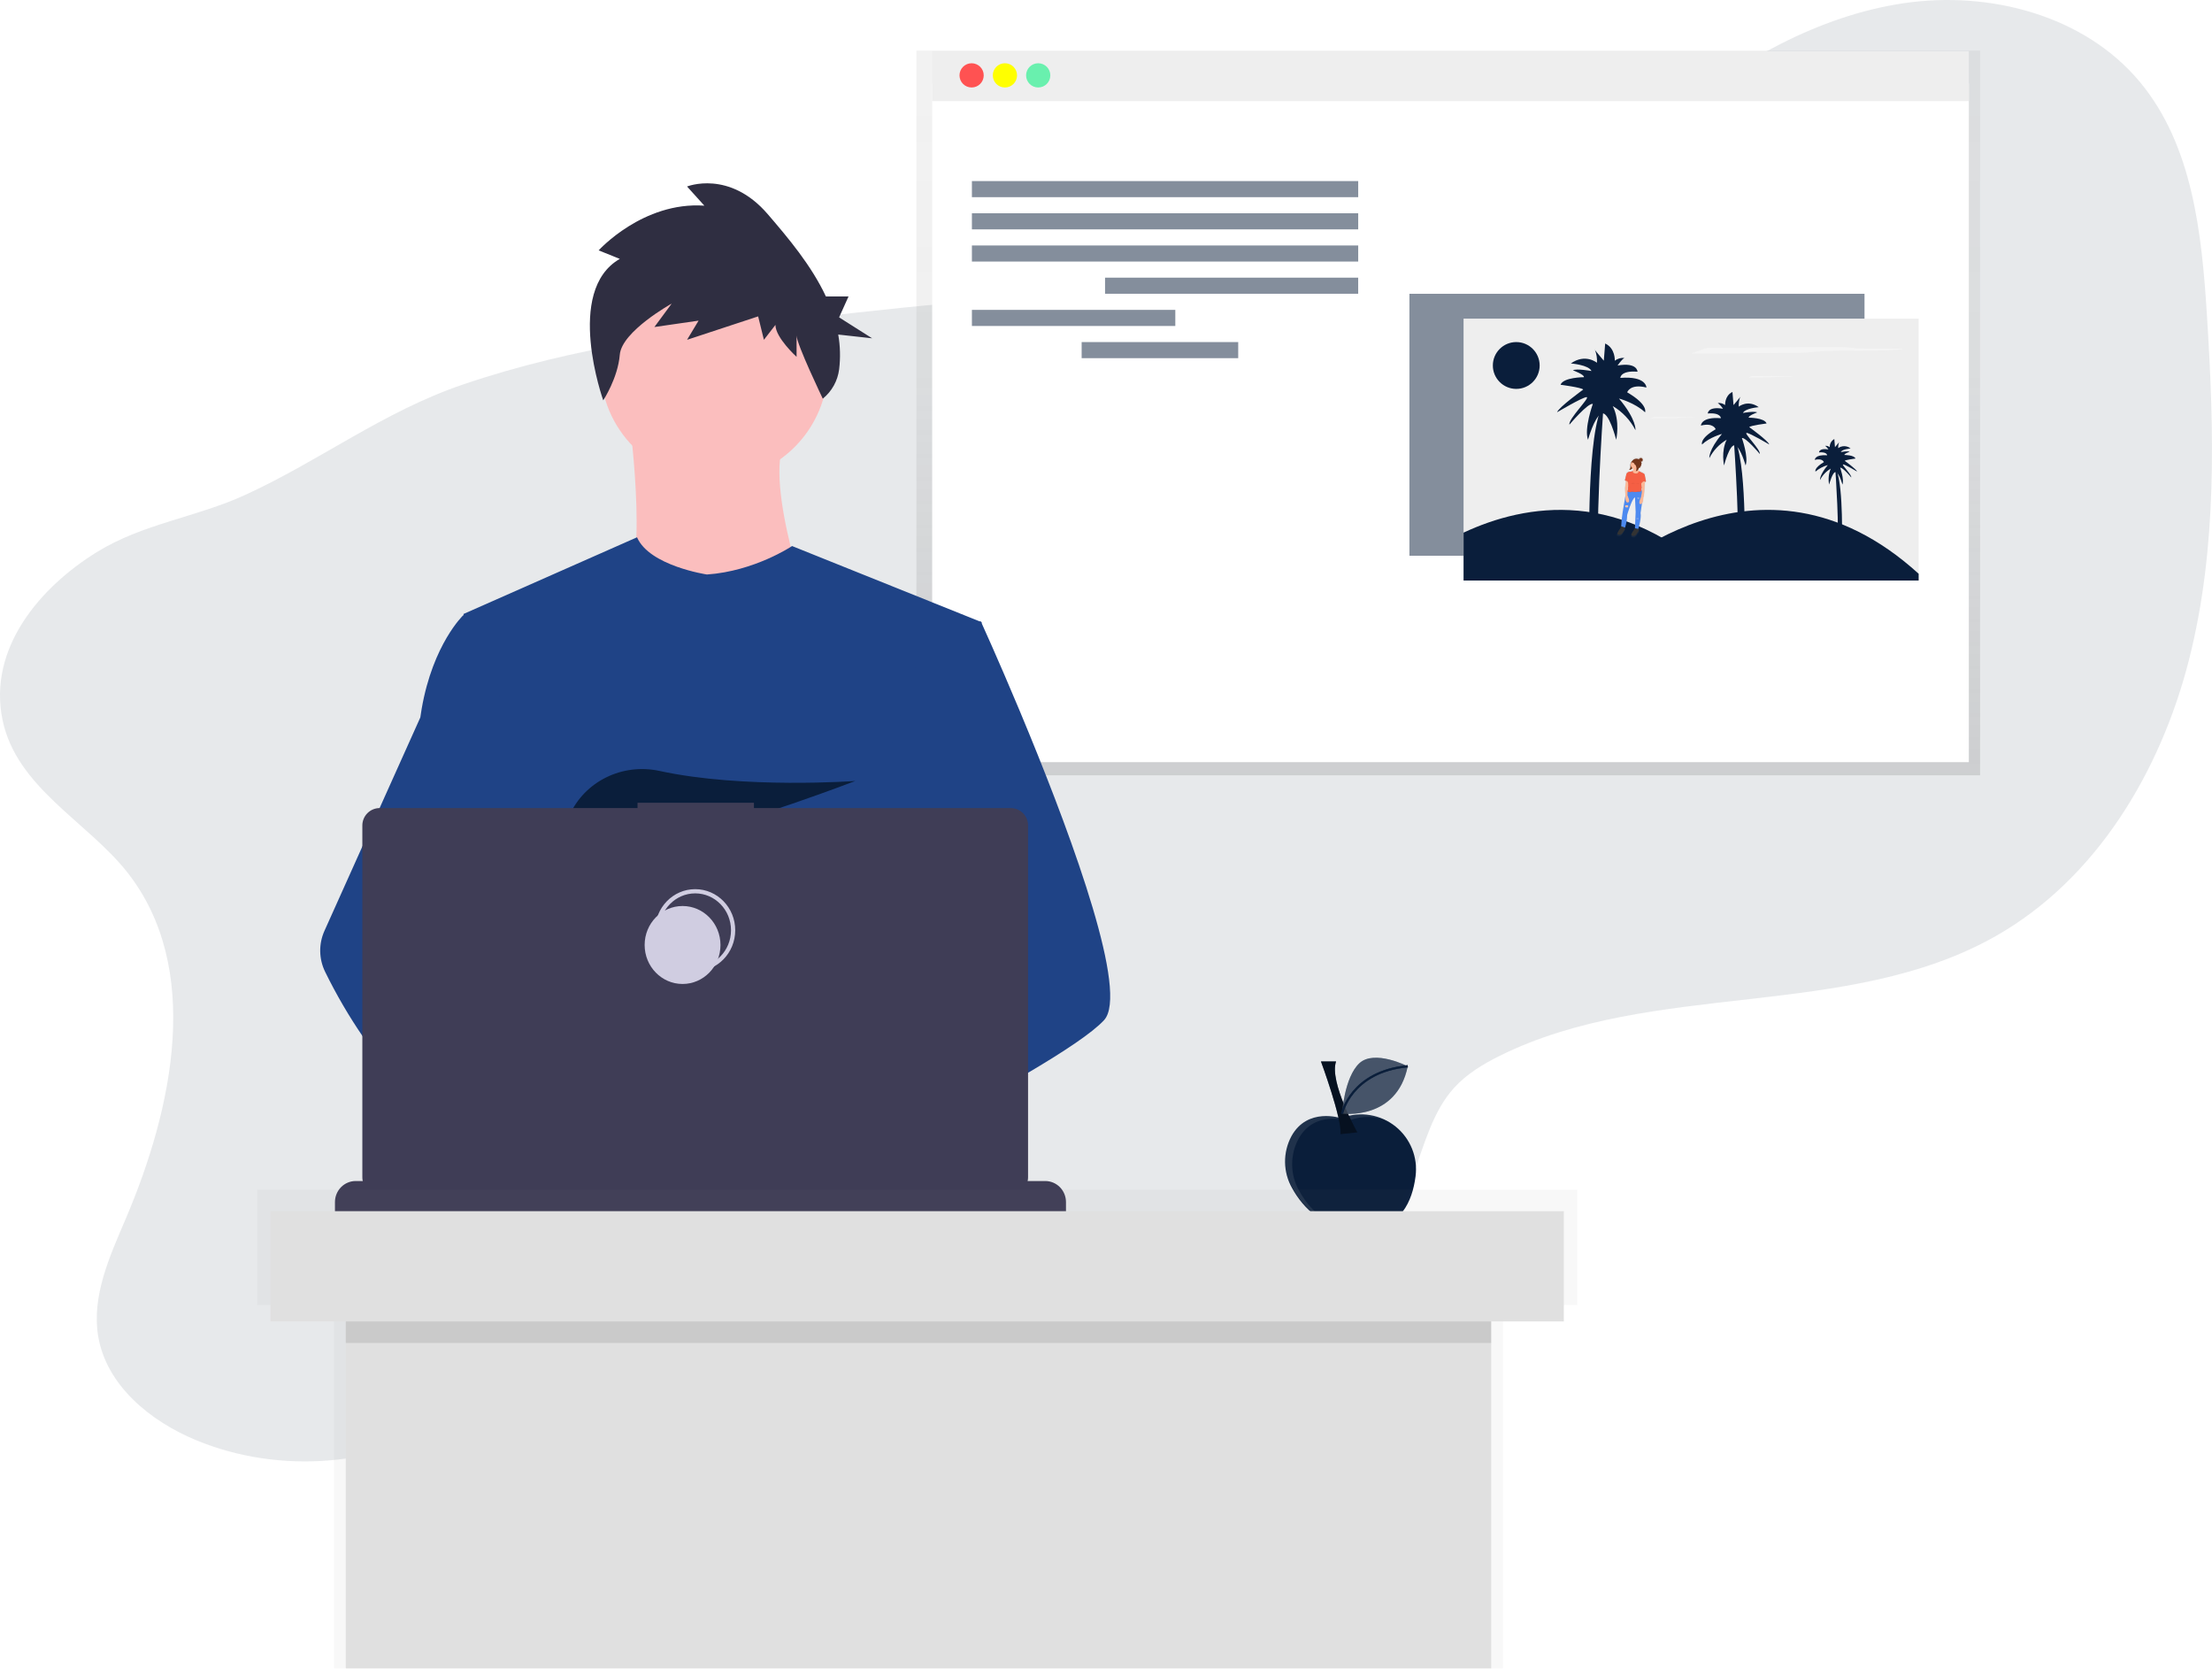 <svg width="1050" height="792" viewBox="0 0 1050 792" fill="none" xmlns="http://www.w3.org/2000/svg">
<path d="M636.504 530.696C636.504 530.696 620.624 525.316 612.984 539.306C610.969 543.099 609.943 547.34 610.002 551.635C610.062 555.93 611.204 560.14 613.324 563.876C618.324 572.946 628.684 584.726 648.324 583.676C664.944 582.786 670.424 570.106 671.944 558.306C672.519 553.882 671.949 549.384 670.288 545.244C668.627 541.103 665.93 537.458 662.457 534.658C658.984 531.858 654.85 529.997 650.451 529.252C646.052 528.508 641.536 528.905 637.334 530.406L636.504 530.696Z" fill="#0A1E3B"/>
<path opacity="0.1" d="M616.684 565.136C614.564 561.4 613.422 557.19 613.362 552.895C613.303 548.6 614.329 544.359 616.344 540.566C623.984 526.566 639.864 531.956 639.864 531.956L640.674 531.666C646.729 529.475 653.384 529.625 659.334 532.086C656.051 530.131 652.374 528.929 648.57 528.565C644.766 528.202 640.929 528.688 637.334 529.986L636.524 530.276C636.524 530.276 620.644 524.896 613.004 538.886C610.989 542.679 609.963 546.92 610.022 551.215C610.082 555.51 611.225 559.72 613.344 563.456C616.654 569.456 622.264 576.566 631.344 580.456C625.148 576.787 620.077 571.488 616.684 565.136Z" fill="white"/>
<path d="M627.044 503.786C627.044 503.786 637.134 531.116 636.294 538.266L644.294 537.426C644.294 537.426 630.834 513.426 634.204 503.786H627.044Z" fill="#0A1E3B"/>
<path opacity="0.2" d="M627.044 503.786C627.044 503.786 637.134 531.116 636.294 538.266L644.294 537.426C644.294 537.426 630.834 513.426 634.204 503.786H627.044Z" fill="black"/>
<path d="M668.234 506.066C668.234 506.066 652.354 497.946 645.234 504.656C638.114 511.366 637.034 528.516 637.034 528.516C637.034 528.516 662.944 532.076 668.234 506.066Z" fill="#0A1E3B"/>
<path opacity="0.1" d="M668.234 506.066C668.234 506.066 652.354 497.946 645.234 504.656C638.114 511.366 637.034 528.516 637.034 528.516C637.034 528.516 662.944 532.076 668.234 506.066Z" fill="white"/>
<path d="M637.044 528.516C637.044 528.516 641.214 508.606 668.234 506.066" stroke="#0A1E3B" stroke-miterlimit="10"/>
<path opacity="0.2" d="M627.044 503.786C627.044 503.786 637.134 531.116 636.294 538.266L644.294 537.426C644.294 537.426 630.834 513.426 634.204 503.786H627.044Z" fill="black"/>
<path opacity="0.1" d="M668.234 506.066C668.234 506.066 652.354 497.946 645.234 504.656C638.114 511.366 637.034 528.516 637.034 528.516C637.034 528.516 662.944 532.076 668.234 506.066Z" fill="white"/>
<path d="M637.044 528.516C637.044 528.516 641.214 508.606 668.234 506.066" stroke="#0A1E3B" stroke-miterlimit="10"/>
<path opacity="0.2" d="M627.044 503.786C627.044 503.786 637.134 531.116 636.294 538.266L644.294 537.426C644.294 537.426 630.834 513.426 634.204 503.786H627.044Z" fill="black"/>
<path opacity="0.1" d="M668.234 506.066C668.234 506.066 652.354 497.946 645.234 504.656C638.114 511.366 637.034 528.516 637.034 528.516C637.034 528.516 662.944 532.076 668.234 506.066Z" fill="white"/>
<path d="M637.044 528.516C637.044 528.516 641.214 508.606 668.234 506.066" stroke="#0A1E3B" stroke-miterlimit="10"/>
<path opacity="0.1" d="M60.455 414.042C96.105 459.372 82.255 525.582 59.605 578.622C52.015 596.382 43.445 615.162 46.605 634.202C50.515 657.482 71.295 674.512 93.115 683.532C132.885 699.982 180.485 696.062 217.035 673.322C248.615 653.672 271.235 621.722 303.355 602.972C357.115 571.592 425.535 583.442 483.905 605.062C525.205 620.352 570.355 640.242 611.385 624.262C640.255 613.012 660.215 585.642 671.095 556.622C676.345 542.622 680.155 527.452 690.185 516.342C696.185 509.742 703.925 505.052 711.895 501.102C784.665 465.022 876.565 484.342 947.245 444.332C994.975 417.332 1025.54 366.332 1039.07 313.172C1052.6 260.012 1051.07 204.272 1047.59 149.532C1045.15 110.622 1040.77 69.092 1015.91 39.062C989.605 7.302 944.475 -4.518 903.685 1.522C862.895 7.562 825.915 29.082 793.385 54.422C752.735 86.102 715.025 125.542 665.115 138.422C631.115 147.162 595.365 142.422 560.305 140.722C501.695 137.952 443.065 144.112 384.775 150.842C328.975 157.292 272.775 164.392 219.615 182.542C182.005 195.342 151.865 218.662 116.345 234.912C93.195 245.532 67.945 248.462 46.015 261.992C19.015 278.652 -5.745 307.632 1.175 341.542C7.755 373.812 41.535 389.982 60.455 414.042Z" fill="#0A1E3B"/>
<path d="M435 24V41.35V367.96H939.92V41.35V24H435Z" fill="url(#paint0_linear)"/>
<path d="M934.57 39.6H442.49V361.73H934.57V39.6Z" fill="white"/>
<path d="M934.57 24.28H442.49V47.98H934.57V24.28Z" fill="#EEEEEE"/>
<path d="M461.21 41.52C464.386 41.52 466.96 38.946 466.96 35.77C466.96 32.594 464.386 30.02 461.21 30.02C458.034 30.02 455.46 32.594 455.46 35.77C455.46 38.946 458.034 41.52 461.21 41.52Z" fill="#FF5252"/>
<path d="M477.02 41.52C480.196 41.52 482.77 38.946 482.77 35.77C482.77 32.594 480.196 30.02 477.02 30.02C473.844 30.02 471.27 32.594 471.27 35.77C471.27 38.946 473.844 41.52 477.02 41.52Z" fill="#FFFF00"/>
<path d="M492.82 41.52C495.995 41.52 498.57 38.946 498.57 35.77C498.57 32.594 495.995 30.02 492.82 30.02C489.644 30.02 487.07 32.594 487.07 35.77C487.07 38.946 489.644 41.52 492.82 41.52Z" fill="#69F0AE"/>
<path opacity="0.5" d="M644.72 85.94H461.35V93.58H644.72V85.94Z" fill="#0A1E3B"/>
<path opacity="0.5" d="M644.72 101.22H461.35V108.86H644.72V101.22Z" fill="#0A1E3B"/>
<path opacity="0.5" d="M644.72 116.5H461.35V124.14H644.72V116.5Z" fill="#0A1E3B"/>
<path opacity="0.5" d="M644.71 131.78H524.55V139.42H644.71V131.78Z" fill="#0A1E3B"/>
<path opacity="0.5" d="M557.9 147.07H461.35V154.71H557.9V147.07Z" fill="#0A1E3B"/>
<path opacity="0.5" d="M587.76 162.35H513.44V169.99H587.76V162.35Z" fill="#0A1E3B"/>
<path opacity="0.5" d="M885.05 139.43H669.03V263.76H885.05V139.43Z" fill="#0A1E3B"/>
<path d="M910.75 151.23H694.73V275.56H910.75V151.23Z" fill="#EEEEEE"/>
<path d="M815.59 275.53H694.73V252.79C724.26 238.99 769.69 231.24 815.59 275.53Z" fill="#0A1E3B"/>
<g opacity="0.1">
<path opacity="0.1" d="M909.36 272.31V275.53H758.63V274.84C758.63 274.84 832.8 202.66 909.36 272.31Z" fill="black"/>
</g>
<path d="M910.75 272.31V275.53H760.02V274.84C760.02 274.84 834.19 202.66 910.75 272.31Z" fill="#0A1E3B"/>
<path d="M719.74 184.57C725.876 184.57 730.85 179.596 730.85 173.46C730.85 167.324 725.876 162.35 719.74 162.35C713.604 162.35 708.63 167.324 708.63 173.46C708.63 179.596 713.604 184.57 719.74 184.57Z" fill="#0A1E3B"/>
<path d="M814.35 165.04C813.08 165.04 811.66 165.04 810.7 165.12C810.266 165.144 809.838 165.232 809.43 165.38L802.89 167.73C808.17 167.86 813.68 167.82 819.08 167.73L849.42 167.5C852.51 167.5 855.77 167.45 858.35 167.26C860.08 167.14 861.35 166.95 862.94 166.81C868.68 166.3 877.06 166.4 884.54 166.42C892.02 166.44 901.05 166.25 903.68 165.5H887.63C885.9 165.5 884.08 165.5 882.55 165.41C880.76 165.31 879.67 165.11 878.1 164.97C875.5 164.75 871.92 164.72 868.58 164.71C850.3 164.7 832.23 165.14 814.35 165.04Z" fill="#F4F4F4"/>
<path d="M832.36 178.53C832.08 178.53 831.78 178.53 831.57 178.53C831.478 178.537 831.387 178.558 831.3 178.59L829.88 179.1C831.02 179.1 832.22 179.1 833.39 179.1L839.96 179.05C840.63 179.05 841.33 179.05 841.89 179L842.89 178.9C844.13 178.79 845.95 178.81 847.57 178.82C848.956 178.866 850.344 178.799 851.72 178.62H848.24C847.86 178.62 847.47 178.62 847.14 178.62C846.81 178.62 846.52 178.55 846.14 178.53C845.58 178.53 844.8 178.48 844.08 178.47C840.14 178.45 836.23 178.53 832.36 178.53Z" fill="#F4F4F4"/>
<path d="M785.82 197.97C785.54 197.97 785.24 197.97 785.03 197.97C784.938 197.978 784.847 197.998 784.76 198.03L783.34 198.54C784.48 198.54 785.68 198.54 786.85 198.54L793.42 198.49C794.09 198.49 794.79 198.49 795.35 198.44L796.35 198.34C797.59 198.23 799.41 198.25 801.03 198.26C802.416 198.307 803.804 198.24 805.18 198.06H801.7C801.32 198.06 800.93 198.06 800.6 198.06C800.27 198.06 799.98 197.99 799.6 197.97C799.04 197.97 798.26 197.92 797.54 197.91C793.61 197.9 789.69 197.99 785.82 197.97Z" fill="#F4F4F4"/>
<path d="M759.68 269.4H754.5C754.5 269.4 752.87 212.28 759.72 194.65H761.03C761.03 194.65 756.42 259.29 759.68 269.4Z" fill="#0A1E3B"/>
<path d="M756.09 191.72C756.09 191.72 751.85 203.47 753.81 208.72C753.81 208.72 756.75 197.95 760.18 196.32C763.61 194.69 767.18 208.72 767.18 208.72C767.18 208.72 769.18 199.91 765.55 192.72C770.142 195.438 773.875 199.396 776.32 204.14C776.32 204.14 776.97 199.24 768.49 189.14C768.49 189.14 776 191.14 780.89 195.67C780.89 195.67 782.52 192.08 772.4 186.2C772.4 186.2 773.71 181.96 781.54 183.92C781.54 183.92 781.54 178.37 769.14 179.35C769.14 179.35 769.14 175.76 777.3 176.41C777.3 176.41 777.3 171.84 767.83 173.47C767.83 173.47 769.83 170.53 771.09 169.88C769.456 169.73 767.826 170.197 766.52 171.19C766.52 171.19 766.85 165.31 761.95 163.03L761.3 171.19C761.3 171.19 755.81 164.72 757.06 165.97C757.848 167.937 758.189 170.055 758.06 172.17C758.06 172.17 752.51 167.6 745.66 172.5C745.66 172.5 754.15 173.15 755.45 176.09C755.45 176.09 748.27 174.78 746.64 175.76C746.64 175.76 752.19 177.76 751.86 179.02C751.86 179.02 742.07 179.02 740.76 182.61C740.76 182.61 750.88 183.92 751.53 184.89C751.53 184.89 739.78 193.38 739.13 195.66C739.13 195.66 751.21 188.48 753.13 188.48C755.05 188.48 744.32 198.93 744.97 201.54C745 201.53 753.81 191.06 756.09 191.72Z" fill="#0A1E3B"/>
<path d="M824.11 267.27H828.11C828.11 267.27 829.36 223.63 824.11 210.16H823.11C823.11 210.16 826.6 259.53 824.11 267.27Z" fill="#0A1E3B"/>
<path d="M826.85 207.91C826.85 207.91 830.09 216.91 828.6 220.91C828.6 220.91 826.36 212.68 823.74 211.43C821.12 210.18 818.38 220.91 818.38 220.91C818.38 220.91 816.88 214.18 819.63 208.69C816.12 210.768 813.267 213.794 811.4 217.42C811.4 217.42 810.9 213.68 817.4 205.95C817.4 205.95 811.66 207.45 807.92 210.95C807.92 210.95 806.67 208.21 814.4 203.72C814.4 203.72 813.4 200.48 807.4 201.97C807.4 201.97 807.4 197.73 816.88 198.48C816.88 198.48 816.88 195.74 810.65 196.24C810.65 196.24 810.65 192.75 817.88 194C817.211 192.953 816.369 192.026 815.39 191.26C816.637 191.144 817.883 191.501 818.88 192.26C818.88 192.26 818.63 187.77 822.37 186.03L822.87 192.26C822.87 192.26 827.06 187.32 826.11 188.26C825.512 189.765 825.256 191.384 825.36 193C825.36 193 829.6 189.51 834.84 193.25C834.84 193.25 828.36 193.75 827.36 195.99C827.36 195.99 832.85 194.99 834.09 195.74C834.09 195.74 829.85 197.24 830.09 198.23C830.09 198.23 837.57 198.23 838.57 200.97C838.57 200.97 830.84 201.97 830.34 202.72C830.34 202.72 839.34 209.2 839.82 210.95C839.82 210.95 830.59 205.46 829.1 205.46C827.61 205.46 835.83 213.46 835.33 215.46C835.33 215.39 828.6 207.41 826.85 207.91Z" fill="#0A1E3B"/>
<path d="M871.85 258.74H874.32C874.32 258.74 875.09 231.74 871.85 223.37H871.23C871.23 223.37 873.39 253.95 871.85 258.74Z" fill="#0A1E3B"/>
<path d="M873.5 221.98C873.5 221.98 875.5 227.54 874.58 229.98C874.58 229.98 873.19 224.88 871.58 224.11C869.97 223.34 868.26 229.98 868.26 229.98C867.75 227.437 868.018 224.799 869.03 222.41C866.855 223.698 865.087 225.573 863.93 227.82C863.93 227.82 863.62 225.5 867.64 220.72C865.485 221.319 863.484 222.373 861.77 223.81C861.77 223.81 861 222.11 865.77 219.33C865.77 219.33 865.15 217.33 861.45 218.25C861.45 218.25 861.45 215.62 867.32 216.09C867.32 216.09 867.32 214.39 863.46 214.7C863.46 214.7 863.46 212.54 867.94 213.31C867.527 212.66 867.006 212.085 866.4 211.61C867.172 211.54 867.943 211.761 868.56 212.23C868.523 211.449 868.706 210.673 869.088 209.991C869.47 209.309 870.035 208.747 870.72 208.37L871.03 212.23C871.03 212.23 873.63 209.17 873.03 209.76C872.662 210.691 872.505 211.691 872.57 212.69C873.428 212.063 874.469 211.738 875.531 211.765C876.593 211.793 877.616 212.17 878.44 212.84C878.44 212.84 874.44 213.15 873.81 214.54C873.81 214.54 877.21 213.92 877.98 214.39C877.98 214.39 875.35 215.32 875.51 215.93C875.51 215.93 880.14 215.93 880.76 217.63C880.76 217.63 875.97 218.25 875.66 218.71C875.66 218.71 881.22 222.71 881.53 223.81C881.53 223.81 875.82 220.41 874.89 220.41C873.96 220.41 879.06 225.35 878.75 226.59C878.8 226.61 874.63 221.67 873.5 221.98Z" fill="#0A1E3B"/>
<path d="M781.5 228.18L780.98 225.4C780.979 225.196 780.937 224.994 780.857 224.807C780.776 224.62 780.658 224.451 780.51 224.31L778.1 223.13C777.92 222.914 777.775 222.671 777.67 222.41V222.35C777.804 222.183 777.9 221.988 777.95 221.78C777.954 221.727 777.954 221.673 777.95 221.62V221.62C778.177 221.652 778.408 221.595 778.595 221.461C778.781 221.327 778.908 221.126 778.95 220.9V220.84C778.904 221.023 778.8 221.187 778.654 221.307C778.509 221.428 778.329 221.499 778.14 221.51C778.469 221.289 778.741 220.992 778.93 220.644C779.12 220.296 779.223 219.907 779.23 219.51C779.23 219.51 779.23 219.44 779.23 219.41C779.337 219.345 779.428 219.257 779.499 219.154C779.57 219.05 779.618 218.933 779.64 218.81V218.75C779.61 218.868 779.557 218.978 779.483 219.075C779.409 219.171 779.316 219.251 779.21 219.31C779.192 219.081 779.141 218.855 779.06 218.64H779.12C779.356 218.64 779.582 218.546 779.749 218.379C779.916 218.213 780.01 217.986 780.01 217.75C780.01 217.75 780.01 217.75 780.01 217.69C779.995 217.916 779.894 218.127 779.729 218.281C779.564 218.435 779.346 218.521 779.12 218.52H779.01C779.272 218.436 779.505 218.28 779.682 218.069C779.858 217.859 779.972 217.602 780.01 217.33C780.01 217.33 780.01 217.33 780.01 217.27C779.998 217.444 779.936 217.611 779.83 217.75C779.847 217.634 779.841 217.515 779.812 217.402C779.784 217.288 779.733 217.18 779.663 217.086C779.593 216.992 779.505 216.912 779.404 216.852C779.303 216.792 779.191 216.752 779.075 216.735C778.959 216.718 778.84 216.724 778.726 216.753C778.613 216.781 778.505 216.832 778.411 216.902C778.317 216.972 778.237 217.06 778.177 217.161C778.117 217.262 778.077 217.374 778.06 217.49L777.9 217.4C777.95 217.221 778.055 217.061 778.2 216.945C778.346 216.828 778.524 216.76 778.71 216.75H778.65C778.462 216.746 778.277 216.802 778.122 216.91C777.968 217.018 777.851 217.172 777.79 217.35C777.253 217.1 776.643 217.053 776.074 217.216C775.504 217.38 775.013 217.743 774.69 218.24C774.5 218.38 774.26 218.58 774.27 218.75C774.192 218.83 774.121 218.917 774.06 219.01C773.796 219.589 773.699 220.229 773.78 220.86C773.815 221.174 773.775 221.491 773.664 221.787C773.553 222.082 773.373 222.347 773.14 222.56C773.244 222.604 773.357 222.627 773.47 222.627C773.583 222.627 773.696 222.604 773.8 222.56C774.008 222.473 774.203 222.359 774.38 222.22C774.544 222.122 774.684 221.989 774.79 221.83V221.83C774.906 221.906 775.03 221.97 775.16 222.02C775.21 222.44 775.22 222.92 775.04 223.07V222.99C774.591 223.331 774.031 223.491 773.47 223.44C773.138 223.459 772.816 223.56 772.533 223.735C772.251 223.91 772.016 224.152 771.85 224.44L771.1 227.65V227.7V227.75C771.11 227.794 771.132 227.834 771.164 227.866C771.196 227.898 771.236 227.92 771.28 227.93L771.51 227.99C771.588 228.501 771.584 229.02 771.5 229.53C771.342 230.307 771.251 231.097 771.23 231.89C771.29 232.29 771.39 234.35 771.43 235.33C771.347 235.66 771.28 235.994 771.23 236.33L770.11 243.04C770.11 243.04 769.28 248.41 769.32 250.04L769.17 250.98C769.17 250.98 766.9 253.83 767.57 254.23C768.24 254.63 769.26 254.81 770.24 253.29C770.371 252.933 770.583 252.611 770.86 252.35C770.97 252.254 771.055 252.133 771.109 251.997C771.163 251.862 771.184 251.715 771.17 251.57L771.1 250.91H771.22H771.29C771.907 248.886 772.243 246.786 772.29 244.67C772.29 244.67 774.36 237.29 775.94 236.13L776.09 236.06L776.43 243.2L776.09 251.08L776.02 251.55C776.02 251.55 773.75 254.4 774.42 254.8C775.09 255.2 776.11 255.38 777.09 253.86C777.221 253.503 777.433 253.181 777.71 252.92C777.82 252.824 777.905 252.703 777.959 252.568C778.013 252.432 778.034 252.285 778.02 252.14L777.92 251.14C778.31 249.82 779.32 245.99 778.92 243.78L779.61 239.07C780.31 238.29 780.21 236.3 780.21 236.3C780.76 235.16 780.88 230.66 780.88 230.66L781.02 228.44H781.33H781.44L781.49 228.38V228.33L781.5 228.18ZM779.56 232.69C779.5 232.54 779.43 232.38 779.35 232.23H779.29V232.17V232.12V232.06C779.321 231.985 779.348 231.908 779.37 231.83C779.459 231.686 779.504 231.519 779.5 231.35C779.6 231.789 779.633 232.241 779.6 232.69H779.56ZM779.35 230.79L779.21 229.3V229.18L779.4 231.07L779.35 230.79ZM772.76 230.99C772.713 231.045 772.679 231.109 772.658 231.178C772.637 231.246 772.631 231.319 772.64 231.39C772.64 231.39 772.64 231.39 772.64 231.39C772.64 231.542 772.66 231.693 772.7 231.84L772.48 232.77V230.99C772.621 230.802 772.745 230.601 772.85 230.39C772.899 230.589 772.885 230.799 772.81 230.99H772.76Z" fill="url(#paint1_linear)"/>
<path d="M774.21 219.53C773.956 220.087 773.862 220.703 773.94 221.31C773.977 221.613 773.939 221.921 773.831 222.206C773.724 222.492 773.548 222.747 773.32 222.95C773.42 222.992 773.527 223.013 773.635 223.013C773.743 223.013 773.85 222.992 773.95 222.95C774.15 222.866 774.339 222.755 774.51 222.62C774.666 222.524 774.8 222.394 774.9 222.24C774.996 221.999 775.027 221.737 774.99 221.48C774.992 221.028 775.032 220.576 775.11 220.13C775.11 219.85 775.42 219.13 775.11 218.95C774.8 218.77 774.35 219.31 774.21 219.53Z" fill="#72351C"/>
<path d="M769.62 249.04L769.41 250.41C769.41 250.41 767.22 253.16 767.87 253.54C768.52 253.92 769.5 254.1 770.44 252.64C770.568 252.298 770.773 251.99 771.04 251.74V251.74C771.146 251.648 771.228 251.531 771.28 251.401C771.332 251.271 771.353 251.13 771.34 250.99L771.13 248.87L769.62 249.04Z" fill="#333333"/>
<path d="M776.21 249.59L776 250.96C776 250.96 773.81 253.71 774.46 254.09C775.11 254.47 776.09 254.65 777.03 253.19C777.158 252.848 777.363 252.54 777.63 252.29V252.29C777.736 252.198 777.818 252.081 777.87 251.951C777.922 251.821 777.943 251.68 777.93 251.54L777.72 249.42L776.21 249.59Z" fill="#333333"/>
<path d="M772.8 232.98C772.8 232.98 771.8 233.72 771.39 236.31L770.31 242.77C769.919 245.086 769.672 247.424 769.57 249.77L771.39 250.39C771.995 248.445 772.332 246.426 772.39 244.39C772.39 244.39 774.58 236.6 776.11 236.05L776.43 242.93L776.09 250.69L777.65 251C777.65 251 779.23 246.07 778.73 243.46L779.54 237.91C780.064 236.081 779.936 234.126 779.18 232.38L772.8 232.98Z" fill="#4D8AF0"/>
<g opacity="0.1">
<path opacity="0.1" d="M775.93 236.15V236.03C774.4 236.58 772.21 244.37 772.21 244.37C772.172 246.384 771.855 248.383 771.27 250.31L771.47 250.38C772.075 248.435 772.412 246.416 772.47 244.38C772.47 244.38 774.41 237.27 775.93 236.15Z" fill="black"/>
<path opacity="0.1" d="M779.21 232.36H779C779.748 234.102 779.871 236.048 779.35 237.87L778.54 243.42C779.02 245.89 777.62 250.42 777.48 250.92H777.68C777.68 250.92 779.26 245.99 778.76 243.38L779.57 237.83C780.079 236.019 779.952 234.089 779.21 232.36Z" fill="black"/>
</g>
<path d="M771.4 227.92C771.399 227.973 771.416 228.025 771.449 228.067C771.482 228.109 771.528 228.139 771.58 228.15C772.082 228.269 772.553 228.494 772.96 228.81C773.73 229.41 772.15 227.61 772.15 227.61L771.62 227.73L771.4 227.92V227.92Z" fill="#F55F44"/>
<path opacity="0.1" d="M771.4 227.92C771.399 227.973 771.416 228.025 771.449 228.067C771.482 228.109 771.528 228.139 771.58 228.15C772.082 228.269 772.553 228.494 772.96 228.81C773.73 229.41 772.15 227.61 772.15 227.61L771.62 227.73L771.4 227.92V227.92Z" fill="black"/>
<path d="M778.92 229.53C779.562 229.07 780.307 228.775 781.09 228.67C781.143 228.67 781.194 228.649 781.231 228.611C781.269 228.574 781.29 228.523 781.29 228.47V228.47C781.066 228.368 780.824 228.315 780.578 228.314C780.333 228.313 780.09 228.364 779.866 228.465C779.641 228.565 779.441 228.712 779.278 228.896C779.115 229.079 778.993 229.296 778.92 229.53V229.53Z" fill="#F55F44"/>
<path opacity="0.1" d="M781.29 228.44C781.066 228.338 780.824 228.285 780.578 228.284C780.333 228.283 780.09 228.334 779.866 228.435C779.641 228.535 779.441 228.682 779.278 228.866C779.115 229.049 778.993 229.265 778.92 229.5C778.92 229.5 780.26 228.5 781.19 228.64" fill="black"/>
<path d="M776.81 222.44C778.119 222.44 779.18 221.379 779.18 220.07C779.18 218.761 778.119 217.7 776.81 217.7C775.501 217.7 774.44 218.761 774.44 220.07C774.44 221.379 775.501 222.44 776.81 222.44Z" fill="#72351C"/>
<path d="M775.17 221.73C775.17 221.73 775.51 223.12 775.17 223.41C774.83 223.7 774.17 224.22 774.67 224.63C775.17 225.04 776.99 225.73 777.59 225.4C778.19 225.07 778.88 225.16 778.72 224.47C778.56 223.78 777.24 223.92 777.21 220.47L775.17 221.73Z" fill="#FDB797"/>
<path opacity="0.1" d="M771.82 227.53C771.871 228.283 771.824 229.039 771.68 229.78C771.528 230.528 771.441 231.287 771.42 232.05C771.49 232.55 771.64 235.86 771.64 235.86C771.64 235.86 771.38 238.76 772.79 238.49C774.2 238.22 772.57 235.19 772.57 235.19L772.64 231.19C773.031 230.673 773.28 230.063 773.36 229.42C773.42 228.53 771.82 227.53 771.82 227.53Z" fill="black"/>
<path d="M771.79 227.53C771.842 228.283 771.795 229.039 771.65 229.78C771.498 230.528 771.411 231.287 771.39 232.05C771.46 232.55 771.61 235.86 771.61 235.86C771.61 235.86 771.35 238.76 772.76 238.49C774.17 238.22 772.54 235.19 772.54 235.19L772.61 231.19C773.001 230.673 773.25 230.063 773.33 229.42C773.4 228.53 771.79 227.53 771.79 227.53Z" fill="#FDB797"/>
<path opacity="0.1" d="M780.82 227.72L780.63 230.81C780.63 230.81 780.51 235.14 779.98 236.24C779.98 236.24 780.12 239.24 778.71 239.24C777.3 239.24 778.95 235.91 778.95 235.91C778.95 235.91 779.71 232.53 779.32 231.45L778.95 227.74L780.82 227.72Z" fill="black"/>
<path d="M780.84 227.72L780.65 230.81C780.65 230.81 780.53 235.14 780 236.24C780 236.24 780.14 239.24 778.73 239.24C777.32 239.24 778.97 235.91 778.97 235.91C778.97 235.91 779.73 232.53 779.34 231.45L778.97 227.74L780.84 227.72Z" fill="#FDB797"/>
<path opacity="0.1" d="M776.25 224.72C776.25 224.72 777.39 225.25 778.02 223.72L780.35 224.86C780.492 224.995 780.605 225.158 780.683 225.339C780.76 225.519 780.8 225.714 780.8 225.91L781.3 228.59C781.088 228.507 780.862 228.467 780.634 228.472C780.406 228.477 780.182 228.528 779.975 228.621C779.767 228.714 779.58 228.848 779.424 229.014C779.269 229.181 779.149 229.376 779.07 229.59L779.21 231.1C779.323 231.473 779.298 231.874 779.14 232.23C779.126 232.262 779.119 232.296 779.119 232.33C779.119 232.364 779.126 232.398 779.14 232.43C779.181 232.54 779.196 232.659 779.182 232.776C779.169 232.892 779.127 233.004 779.062 233.102C778.996 233.2 778.909 233.281 778.806 233.338C778.703 233.395 778.587 233.426 778.47 233.43C777.844 233.435 777.219 233.482 776.6 233.57C776.1 233.71 774.6 233.28 774.09 233.57C773.58 233.86 772.53 233.35 772.53 233.35L772.82 232.13C772.82 232.13 772.63 231.53 772.82 231.32C773.002 230.454 772.961 229.556 772.7 228.71C772.7 228.71 771.84 227.9 771.34 228.04L772.06 224.95C772.211 224.663 772.435 224.42 772.708 224.244C772.981 224.069 773.296 223.968 773.62 223.95C774.159 223.999 774.697 223.846 775.13 223.52C775.13 223.52 774.57 224.53 776.25 224.72Z" fill="black"/>
<path opacity="0.1" d="M776.37 224.67C776.68 224.75 777.52 224.85 778.02 223.59L780.35 224.73C780.492 224.866 780.605 225.028 780.683 225.209C780.76 225.389 780.8 225.584 780.8 225.78L781.3 228.46C781.088 228.377 780.862 228.337 780.634 228.342C780.407 228.347 780.182 228.398 779.975 228.491C779.767 228.584 779.58 228.718 779.425 228.884C779.269 229.051 779.149 229.247 779.07 229.46L779.21 230.97L779.3 231.27C779.341 231.397 779.352 231.532 779.331 231.665C779.31 231.797 779.258 231.922 779.18 232.03C779.154 232.072 779.141 232.121 779.141 232.17C779.141 232.22 779.154 232.268 779.18 232.31C779.221 232.42 779.236 232.539 779.222 232.656C779.209 232.773 779.167 232.885 779.102 232.982C779.036 233.08 778.949 233.161 778.846 233.218C778.743 233.275 778.628 233.307 778.51 233.31C777.884 233.315 777.259 233.362 776.64 233.45C776.14 233.59 774.64 233.16 774.13 233.45C773.62 233.74 772.57 233.23 772.57 233.23L772.86 232.01C772.86 232.01 772.67 231.41 772.86 231.2C773.042 230.334 773.001 229.436 772.74 228.59C772.74 228.59 771.88 227.78 771.38 227.92L772.1 224.83C772.251 224.543 772.475 224.3 772.748 224.125C773.021 223.949 773.336 223.848 773.66 223.83C774.199 223.879 774.737 223.726 775.17 223.4C775.17 223.4 774.61 224.4 776.09 224.65L776.37 224.67Z" fill="black"/>
<path d="M776.37 224.72C776.68 224.8 777.52 224.9 778.02 223.64L780.35 224.78C780.492 224.916 780.605 225.079 780.683 225.259C780.76 225.439 780.8 225.634 780.8 225.83L781.3 228.51C781.088 228.427 780.862 228.387 780.634 228.392C780.406 228.397 780.182 228.448 779.975 228.541C779.767 228.634 779.58 228.768 779.424 228.935C779.269 229.101 779.149 229.297 779.07 229.51L779.21 231.02C779.323 231.393 779.298 231.794 779.14 232.15C779.126 232.182 779.119 232.216 779.119 232.25C779.119 232.285 779.126 232.319 779.14 232.35C779.181 232.46 779.196 232.579 779.182 232.696C779.169 232.813 779.127 232.925 779.062 233.022C778.996 233.12 778.909 233.201 778.806 233.258C778.703 233.315 778.587 233.347 778.47 233.35C777.844 233.355 777.219 233.402 776.6 233.49C776.1 233.63 774.6 233.2 774.09 233.49C773.58 233.78 772.53 233.27 772.53 233.27L772.82 232.05C772.82 232.05 772.63 231.45 772.82 231.24C773.002 230.374 772.961 229.476 772.7 228.63C772.7 228.63 771.84 227.82 771.34 227.96L772.06 224.87C772.211 224.583 772.435 224.34 772.708 224.165C772.981 223.989 773.296 223.888 773.62 223.87C774.159 223.919 774.697 223.766 775.13 223.44C775.13 223.44 774.57 224.44 776.05 224.69L776.37 224.72Z" fill="#F55F44"/>
<path opacity="0.1" d="M777.25 220.58L775.25 221.85C775.301 222.068 775.341 222.288 775.37 222.51C775.602 222.602 775.85 222.649 776.1 222.65C776.598 222.618 777.068 222.404 777.42 222.05C777.318 221.566 777.261 221.074 777.25 220.58V220.58Z" fill="black"/>
<path d="M776.02 222.53C777.103 222.53 777.98 221.653 777.98 220.57C777.98 219.488 777.103 218.61 776.02 218.61C774.938 218.61 774.06 219.488 774.06 220.57C774.06 221.653 774.938 222.53 776.02 222.53Z" fill="#FDB797"/>
<path d="M778.92 219.06C779.395 219.06 779.78 218.675 779.78 218.2C779.78 217.725 779.395 217.34 778.92 217.34C778.445 217.34 778.06 217.725 778.06 218.2C778.06 218.675 778.445 219.06 778.92 219.06Z" fill="#72351C"/>
<path d="M779.08 219.11C778.862 219.111 778.652 219.028 778.492 218.88C778.332 218.731 778.235 218.528 778.22 218.31C778.22 218.31 778.22 218.31 778.22 218.37C778.22 218.598 778.31 218.817 778.472 218.978C778.633 219.139 778.852 219.23 779.08 219.23C779.308 219.23 779.527 219.139 779.688 218.978C779.849 218.817 779.94 218.598 779.94 218.37C779.94 218.37 779.94 218.37 779.94 218.31C779.925 218.528 779.827 218.731 779.668 218.88C779.508 219.028 779.298 219.111 779.08 219.11V219.11Z" fill="#72351C"/>
<path d="M778.59 219.97C778.376 219.931 778.185 219.812 778.055 219.638C777.925 219.463 777.866 219.246 777.89 219.03V219.09C777.849 219.315 777.899 219.548 778.029 219.736C778.16 219.925 778.36 220.054 778.585 220.095C778.81 220.136 779.043 220.086 779.231 219.956C779.42 219.825 779.549 219.625 779.59 219.4V219.34C779.535 219.553 779.401 219.737 779.215 219.854C779.029 219.971 778.806 220.013 778.59 219.97Z" fill="#72351C"/>
<path d="M777.92 222.03C777.706 221.991 777.515 221.872 777.385 221.698C777.255 221.523 777.196 221.306 777.22 221.09V221.15C777.179 221.376 777.229 221.608 777.359 221.797C777.49 221.985 777.69 222.114 777.915 222.155C778.141 222.196 778.373 222.146 778.562 222.016C778.75 221.885 778.879 221.686 778.92 221.46V221.4C778.865 221.613 778.731 221.797 778.545 221.914C778.359 222.031 778.136 222.073 777.92 222.03V222.03Z" fill="#72351C"/>
<path d="M779.08 218.66C778.862 218.661 778.652 218.578 778.492 218.43C778.332 218.281 778.235 218.078 778.22 217.86C778.22 217.86 778.22 217.86 778.22 217.92C778.22 218.148 778.31 218.367 778.472 218.528C778.633 218.69 778.852 218.78 779.08 218.78C779.308 218.78 779.527 218.69 779.688 218.528C779.849 218.367 779.94 218.148 779.94 217.92C779.94 217.92 779.94 217.92 779.94 217.86C779.925 218.078 779.827 218.281 779.668 218.43C779.508 218.578 779.298 218.661 779.08 218.66V218.66Z" fill="#72351C"/>
<path d="M777.88 218.19C777.882 217.972 777.967 217.763 778.117 217.605C778.268 217.448 778.472 217.353 778.69 217.34H778.63C778.402 217.34 778.183 217.431 778.022 217.592C777.861 217.753 777.77 217.972 777.77 218.2C777.77 218.428 777.861 218.647 778.022 218.808C778.183 218.969 778.402 219.06 778.63 219.06H778.69C778.469 219.047 778.261 218.95 778.11 218.788C777.96 218.626 777.877 218.411 777.88 218.19V218.19Z" fill="#72351C"/>
<path opacity="0.1" d="M778.75 226.32C778.841 226.745 778.841 227.185 778.75 227.61C778.75 227.61 778.63 228.74 778.82 228.93" fill="black"/>
<path opacity="0.1" d="M772.93 226.53C773.02 226.955 773.02 227.395 772.93 227.82C772.93 227.82 772.81 228.95 773 229.14" fill="black"/>
<path opacity="0.1" d="M772.88 231.2C773.064 231.265 773.265 231.265 773.45 231.2C773.675 231.133 773.915 231.133 774.14 231.2" fill="black"/>
<path opacity="0.1" d="M773.17 229.53C773.851 229.564 774.531 229.459 775.17 229.22C775.17 229.22 777.61 229.82 778.31 229.39" fill="black"/>
<path d="M772.49 239.82H771.82C771.588 239.82 771.4 240.008 771.4 240.24V240.33C771.4 240.562 771.588 240.75 771.82 240.75H772.49C772.722 240.75 772.91 240.562 772.91 240.33V240.24C772.91 240.008 772.722 239.82 772.49 239.82Z" fill="#FDB797"/>
<path d="M771.4 240.06H772.21L772.91 240.17H772.66L771.4 240.06Z" fill="#F0E4E4"/>
<path d="M776.83 236.18H777.64L778.34 236.25H778.09L776.83 236.18Z" fill="#F0E4E4"/>
<path d="M776.83 236.35H777.64L778.34 236.42H778.09L776.83 236.35Z" fill="#F0E4E4"/>
<path d="M776.83 236.53H777.64L778.34 236.6H778.09L776.83 236.53Z" fill="#F0E4E4"/>
<path d="M776.83 236.68H777.64L778.34 236.75H778.09L776.83 236.68Z" fill="#F0E4E4"/>
<path d="M771.4 240.72H772.21L772.91 240.8H772.66L771.4 240.72Z" fill="#F0E4E4"/>
<path d="M771.4 240.64H772.21L772.91 240.72H772.66L771.4 240.64Z" fill="#F0E4E4"/>
<path d="M771.4 240.53H772.21L772.91 240.61H772.66L771.4 240.53Z" fill="#F0E4E4"/>
<path d="M771.4 240.47H772.21L772.91 240.55H772.66L771.4 240.47Z" fill="#F0E4E4"/>
<path d="M771.4 239.95H772.21L772.91 240.06H772.66L771.4 239.95Z" fill="#F0E4E4"/>
<path d="M771.4 239.81H772.21L772.91 239.92H772.66L771.4 239.81Z" fill="#F0E4E4"/>
<path opacity="0.1" d="M776.35 219.31C776.271 220.041 776.364 220.781 776.62 221.47C776.743 221.803 776.795 222.158 776.775 222.513C776.754 222.867 776.661 223.214 776.5 223.53C776.606 223.556 776.717 223.556 776.823 223.53C776.929 223.504 777.028 223.452 777.11 223.38C777.281 223.229 777.429 223.054 777.55 222.86C777.678 222.702 777.771 222.518 777.82 222.32C777.839 222.01 777.792 221.7 777.68 221.41C777.546 220.878 777.449 220.336 777.39 219.79C777.39 219.46 777.39 218.5 777.02 218.41C776.65 218.32 776.42 219.03 776.35 219.31Z" fill="black"/>
<path d="M776.4 219.29C776.322 220.021 776.414 220.761 776.67 221.45C776.797 221.785 776.853 222.144 776.834 222.502C776.815 222.86 776.722 223.21 776.56 223.53C776.666 223.556 776.777 223.556 776.883 223.53C776.99 223.504 777.088 223.452 777.17 223.38C777.341 223.229 777.489 223.054 777.61 222.86C777.739 222.702 777.831 222.518 777.88 222.32C777.9 222.01 777.852 221.7 777.74 221.41C777.606 220.878 777.509 220.336 777.45 219.79C777.45 219.46 777.45 218.5 777.08 218.41C776.71 218.32 776.5 219.01 776.4 219.29Z" fill="#72351C"/>
<path opacity="0.1" d="M775.56 219.8C775.72 219.97 775.76 220.23 775.9 220.43C776.027 220.566 776.182 220.672 776.355 220.74C776.529 220.807 776.715 220.835 776.9 220.82C776.997 220.815 777.094 220.836 777.18 220.88C777.33 220.98 777.34 221.2 777.44 221.35C777.492 221.408 777.555 221.454 777.626 221.485C777.696 221.517 777.773 221.533 777.85 221.533C777.928 221.533 778.004 221.517 778.075 221.485C778.145 221.454 778.209 221.408 778.26 221.35C778.428 221.11 778.512 220.822 778.5 220.53C778.531 220.197 778.531 219.863 778.5 219.53C778.491 219.134 778.334 218.756 778.06 218.47C777.832 218.302 777.569 218.189 777.29 218.14C776.909 218.005 776.498 217.974 776.1 218.05C775.908 218.114 775.727 218.205 775.56 218.32L774.86 218.79C774.6 218.97 774.12 219.33 774.59 219.53C774.93 219.6 775.31 219.53 775.56 219.8Z" fill="black"/>
<path d="M775.61 219.78C775.77 219.95 775.81 220.21 775.95 220.41C776.076 220.547 776.232 220.653 776.405 220.72C776.578 220.788 776.765 220.815 776.95 220.8C777.047 220.795 777.143 220.816 777.23 220.86C777.38 220.96 777.39 221.18 777.49 221.33C777.541 221.388 777.605 221.434 777.675 221.466C777.746 221.497 777.822 221.514 777.9 221.514C777.977 221.514 778.054 221.497 778.124 221.466C778.195 221.434 778.258 221.388 778.31 221.33C778.511 221.089 778.62 220.784 778.62 220.47C778.651 220.138 778.651 219.803 778.62 219.47C778.61 219.074 778.453 218.696 778.18 218.41C777.952 218.242 777.688 218.13 777.41 218.08C777.028 217.945 776.617 217.914 776.22 217.99C776.028 218.054 775.846 218.145 775.68 218.26L774.98 218.73C774.72 218.91 774.24 219.27 774.71 219.47C774.98 219.53 775.35 219.53 775.61 219.78Z" fill="#72351C"/>
<path d="M776.88 236.18H777.69L778.39 236.25H778.14L776.88 236.18Z" fill="#F0E4E4"/>
<path d="M776.88 236.35H777.69L778.39 236.42H778.14L776.88 236.35Z" fill="#F0E4E4"/>
<path d="M776.88 236.53H777.69L778.39 236.6H778.14L776.88 236.53Z" fill="#F0E4E4"/>
<path d="M776.88 236.68H777.69L778.39 236.75H778.14L776.88 236.68Z" fill="#F0E4E4"/>
<path d="M776.5 245.91H777.31L778.01 245.98H777.76L776.5 245.91Z" fill="#F0E4E4"/>
<path d="M776.5 246.07H777.31L778.01 246.14H777.76L776.5 246.07Z" fill="#F0E4E4"/>
<path d="M776.5 246.24H777.31L778.01 246.31H777.76L776.5 246.24Z" fill="#F0E4E4"/>
<path d="M776.5 246.41H777.31L778.01 246.48H777.76L776.5 246.41Z" fill="#F0E4E4"/>
<path d="M339 228C368.823 228 393 203.823 393 174C393 144.177 368.823 120 339 120C309.177 120 285 144.177 285 174C285 203.823 309.177 228 339 228Z" fill="#FBBEBE"/>
<path d="M298.969 201C298.969 201 309.071 277.132 293.53 285.678C277.988 294.223 386 295 386 295C386 295 361.911 228.967 372.79 208.769L298.969 201Z" fill="#FBBEBE"/>
<path d="M466 295.304L456.972 336.414L437.883 423.389L437.312 428.153L430.724 483.295L426.342 519.928L423.404 544.535C405.539 553.717 392.591 560.056 392.591 560.056C392.591 560.056 391.477 554.472 389.681 547.327C377.144 551.086 353.944 557.323 334.284 558.568C341.443 566.549 344.733 574.045 340.27 579.578C326.802 596.256 271.199 561.316 251.751 548.287C251.298 551.407 251.127 554.561 251.238 557.711L236.356 546.265L237.828 519.928L240.313 475.367L243.434 419.484C242.45 417.091 241.625 414.635 240.965 412.134C236.407 395.924 230.874 363.556 226.632 336.414C223.217 314.569 220.652 296.11 220.11 292.182C220.037 291.669 220 291.405 220 291.405L302.386 255C308.241 268.579 335.581 272.66 335.581 272.66C358.231 271.1 375.986 259.155 375.986 259.155L466 295.304Z" fill="#1F4386"/>
<path d="M398 544.443C398 544.443 394.539 545.654 388.911 547.371C376.469 551.184 353.448 557.508 333.939 558.771C317.142 559.871 302.949 557.225 300.353 546.026C299.24 541.21 300.818 537.249 304.257 533.994C314.525 524.266 341.341 520.781 362.61 519.585C368.616 519.25 374.172 519.094 378.796 519.035C386.649 518.931 391.798 519.094 391.798 519.094L391.921 519.585L398 544.443Z" fill="#A0616A"/>
<path d="M294.206 122.872L284.172 118.83C284.172 118.83 305.151 95.586 334.34 97.607L326.131 88.512C326.131 88.512 346.198 80.427 364.441 101.65C374.03 112.806 385.126 125.92 392.043 140.692H402.788L398.304 150.63L414 160.567L397.889 158.782C398.849 164.224 398.997 169.78 398.326 175.265C397.635 180.753 394.853 185.755 390.566 189.217V189.217C390.566 189.217 378.123 163.297 378.123 159.254V169.36C378.123 169.36 368.089 160.265 368.089 154.201L362.616 161.275L359.88 150.159L326.131 161.275L331.603 152.18L310.624 155.212L318.834 144.095C318.834 144.095 295.118 157.233 294.206 168.35C293.294 179.466 286.352 190 286.352 190C286.352 190 267.753 138.031 294.206 122.872Z" fill="#2F2E41"/>
<path d="M524.075 484.173C518.598 490.128 505.026 499.099 488.572 508.81C482.451 512.419 475.936 516.138 469.289 519.834C453.427 528.658 436.82 537.401 423.116 544.465C405.287 553.655 392.366 560 392.366 560C392.366 560 391.254 554.411 389.463 547.259C387.064 537.687 383.452 525.314 379.686 519.834C379.554 519.644 379.422 519.468 379.291 519.292C378.194 517.847 377.09 517.003 376 517.003L430.421 483.168L453.939 468.542L436.995 427.973L415.745 377.084L428.571 336.148L441.464 295H465.625C465.625 295 473.625 312.516 483.855 336.941C485.384 340.593 486.963 344.4 488.572 348.332C509.618 399.675 535.856 471.373 524.075 484.173Z" fill="#1F4386"/>
<path d="M339.975 579.552C326.549 596.327 271.122 561.184 251.735 548.079C247.513 545.227 245 543.421 245 543.421L262.736 519.555L268.353 512C268.353 512 273.379 514.69 280.808 519.068C281.078 519.231 281.348 519.393 281.626 519.555C288.032 523.351 296.074 528.311 304.19 533.847C315.388 541.49 326.71 550.209 334.008 558.42C341.144 566.447 344.424 573.987 339.975 579.552Z" fill="#A0616A"/>
<path d="M281 519.665C279.005 519.658 277.013 519.82 275.046 520.15C258.145 523.05 253.161 538.326 251.742 548.56C251.288 551.685 251.116 554.844 251.228 558L236.298 546.533L230.858 542.356C217.765 537.798 206.099 529.701 195.984 520.15C187.209 511.718 179.337 502.396 172.497 492.335C165.684 482.419 159.61 472.015 154.325 461.209C152.85 458.194 152.058 454.891 152.003 451.536C151.948 448.181 152.633 444.854 154.009 441.792L172.497 400.646L199.52 340.509C199.718 339.078 199.936 337.678 200.174 336.31C205.533 305.625 219.89 292 219.89 292H230.858L238.194 336.31L247.31 391.36L240.922 412.164L226.16 460.211L240.267 475.51L281 519.665Z" fill="#1F4386"/>
<path d="M292.81 391.684L302.199 402.604C305.688 401.941 309.331 401.162 313.083 400.287L310.386 391.684L316.98 399.353C356.73 389.606 406 370.658 406 370.658C406 370.658 352.808 374.546 313.092 365.896C295.52 362.069 277.44 370.753 270.229 387.18C266.038 396.728 266.696 405 281.561 405C286.584 404.914 291.593 404.445 296.544 403.595L292.81 391.684Z" fill="#0A1E3B"/>
<path d="M506 570.504V575.016C506.002 576.255 505.776 577.483 505.333 578.637C505.136 579.151 504.898 579.648 504.622 580.123C503.748 581.61 502.509 582.842 501.025 583.697C499.541 584.552 497.863 585.001 496.156 585H168.844C167.137 585.001 165.459 584.552 163.975 583.697C162.491 582.842 161.252 581.61 160.378 580.123C160.102 579.648 159.864 579.151 159.667 578.637C159.224 577.483 158.998 576.255 159 575.016V570.504C159 569.193 159.254 567.894 159.749 566.683C160.243 565.471 160.968 564.371 161.882 563.443C162.797 562.516 163.882 561.781 165.076 561.279C166.271 560.778 167.551 560.52 168.844 560.52H187.711V558.416C187.711 558.362 187.721 558.307 187.742 558.257C187.763 558.206 187.793 558.16 187.831 558.122C187.869 558.083 187.914 558.052 187.964 558.031C188.014 558.011 188.067 558 188.121 558H197.965C198.019 558 198.073 558.011 198.122 558.031C198.172 558.052 198.218 558.083 198.256 558.122C198.294 558.16 198.324 558.206 198.345 558.257C198.365 558.307 198.376 558.362 198.376 558.416V560.52H204.525V558.416C204.525 558.362 204.536 558.307 204.556 558.257C204.577 558.206 204.607 558.16 204.645 558.122C204.684 558.083 204.729 558.052 204.779 558.031C204.828 558.011 204.882 558 204.936 558H214.78C214.834 558 214.887 558.011 214.937 558.031C214.987 558.052 215.032 558.083 215.07 558.122C215.108 558.16 215.139 558.206 215.159 558.257C215.18 558.307 215.19 558.362 215.19 558.416V560.52H221.347V558.416C221.347 558.362 221.358 558.307 221.378 558.257C221.399 558.206 221.429 558.16 221.467 558.122C221.505 558.083 221.551 558.052 221.601 558.031C221.65 558.011 221.704 558 221.758 558H231.602C231.656 558 231.709 558.011 231.759 558.031C231.809 558.052 231.854 558.083 231.892 558.122C231.93 558.16 231.96 558.206 231.981 558.257C232.002 558.307 232.012 558.362 232.012 558.416V560.52H238.162V558.416C238.162 558.362 238.172 558.307 238.193 558.257C238.213 558.206 238.244 558.16 238.282 558.122C238.32 558.083 238.365 558.052 238.415 558.031C238.465 558.011 238.518 558 238.572 558H248.416C248.47 558 248.524 558.011 248.573 558.031C248.623 558.052 248.668 558.083 248.707 558.122C248.745 558.16 248.775 558.206 248.796 558.257C248.816 558.307 248.827 558.362 248.827 558.416V560.52H254.976V558.416C254.976 558.362 254.987 558.307 255.007 558.257C255.028 558.206 255.058 558.16 255.096 558.122C255.135 558.083 255.18 558.052 255.23 558.031C255.279 558.011 255.333 558 255.387 558H265.231C265.285 558 265.338 558.011 265.388 558.031C265.438 558.052 265.483 558.083 265.521 558.122C265.559 558.16 265.59 558.206 265.61 558.257C265.631 558.307 265.641 558.362 265.641 558.416V560.52H271.798V558.416C271.798 558.362 271.809 558.307 271.829 558.257C271.85 558.206 271.88 558.16 271.918 558.122C271.956 558.083 272.002 558.052 272.052 558.031C272.101 558.011 272.155 558 272.209 558H282.053C282.107 558 282.16 558.011 282.21 558.031C282.26 558.052 282.305 558.083 282.343 558.122C282.381 558.16 282.411 558.206 282.432 558.257C282.453 558.307 282.463 558.362 282.463 558.416V560.52H288.613V558.416C288.613 558.362 288.623 558.307 288.644 558.257C288.664 558.206 288.695 558.16 288.733 558.122C288.771 558.083 288.816 558.052 288.866 558.031C288.916 558.011 288.969 558 289.023 558H366.133C366.187 558 366.24 558.011 366.29 558.031C366.34 558.052 366.385 558.083 366.423 558.122C366.461 558.16 366.492 558.206 366.512 558.257C366.533 558.307 366.543 558.362 366.543 558.416V560.52H372.7V558.416C372.7 558.362 372.711 558.307 372.731 558.257C372.752 558.206 372.782 558.16 372.82 558.122C372.858 558.083 372.904 558.052 372.954 558.031C373.003 558.011 373.057 558 373.111 558H382.955C383.063 558.001 383.167 558.045 383.244 558.123C383.321 558.201 383.364 558.306 383.365 558.416V560.52H389.515V558.416C389.515 558.362 389.525 558.307 389.546 558.257C389.566 558.206 389.597 558.16 389.635 558.122C389.673 558.083 389.718 558.052 389.768 558.031C389.818 558.011 389.871 558 389.925 558H399.769C399.823 558 399.877 558.011 399.926 558.031C399.976 558.052 400.022 558.083 400.06 558.122C400.098 558.16 400.128 558.206 400.149 558.257C400.169 558.307 400.18 558.362 400.18 558.416V560.52H406.329V558.416C406.329 558.362 406.34 558.307 406.36 558.257C406.381 558.206 406.411 558.16 406.449 558.122C406.488 558.083 406.533 558.052 406.583 558.031C406.633 558.011 406.686 558 406.74 558H416.584C416.638 558 416.691 558.011 416.741 558.031C416.791 558.052 416.836 558.083 416.874 558.122C416.912 558.16 416.943 558.206 416.963 558.257C416.984 558.307 416.994 558.362 416.994 558.416V560.52H423.151V558.416C423.151 558.362 423.162 558.307 423.182 558.257C423.203 558.206 423.233 558.16 423.271 558.122C423.309 558.083 423.355 558.052 423.405 558.031C423.454 558.011 423.508 558 423.562 558H433.406C433.513 558.001 433.616 558.046 433.692 558.124C433.767 558.202 433.809 558.307 433.809 558.416V560.52H439.966V558.416C439.966 558.362 439.976 558.307 439.997 558.257C440.018 558.206 440.048 558.16 440.086 558.122C440.124 558.083 440.169 558.052 440.219 558.031C440.269 558.011 440.322 558 440.376 558H450.22C450.274 558 450.328 558.011 450.377 558.031C450.427 558.052 450.473 558.083 450.511 558.122C450.549 558.16 450.579 558.206 450.6 558.257C450.62 558.307 450.631 558.362 450.631 558.416V560.52H456.78V558.416C456.78 558.362 456.791 558.307 456.812 558.257C456.832 558.206 456.862 558.16 456.9 558.122C456.939 558.083 456.984 558.052 457.034 558.031C457.084 558.011 457.137 558 457.191 558H467.035C467.089 558 467.142 558.011 467.192 558.031C467.242 558.052 467.287 558.083 467.325 558.122C467.363 558.16 467.394 558.206 467.414 558.257C467.435 558.307 467.445 558.362 467.445 558.416V560.52H496.156C497.449 560.52 498.729 560.778 499.924 561.279C501.118 561.781 502.203 562.516 503.118 563.443C504.032 564.371 504.757 565.471 505.251 566.683C505.746 567.894 506 569.193 506 570.504V570.504Z" fill="#3F3D56"/>
<path d="M479.756 383.514H357.882V381H302.62V383.514H180.244C178.057 383.514 175.961 384.383 174.415 385.93C172.869 387.477 172 389.575 172 391.763V558.751C172 560.939 172.869 563.037 174.415 564.584C175.961 566.131 178.057 567 180.244 567H479.756C481.943 567 484.039 566.131 485.585 564.584C487.131 563.037 488 560.939 488 558.751V391.763C488 390.679 487.787 389.607 487.372 388.606C486.958 387.605 486.351 386.696 485.585 385.93C484.82 385.164 483.911 384.556 482.911 384.141C481.911 383.727 480.839 383.514 479.756 383.514V383.514Z" fill="#3F3D56"/>
<path d="M330 460C339.941 460 348 451.717 348 441.5C348 431.283 339.941 423 330 423C320.059 423 312 431.283 312 441.5C312 451.717 320.059 460 330 460Z" stroke="#D0CDE1" stroke-width="2" stroke-miterlimit="10"/>
<path d="M324 467C333.941 467 342 458.717 342 448.5C342 438.283 333.941 430 324 430C314.059 430 306 438.283 306 448.5C306 458.717 314.059 467 324 467Z" fill="#D0CDE1"/>
<g opacity="0.7">
<path opacity="0.7" d="M748.7 564.619H122V619.409H158.48V630.109V791.819H713.52V630.109V619.409H748.7V564.619Z" fill="url(#paint2_linear)"/>
</g>
<path d="M707.85 596.529H164.12V791.819H707.85V596.529Z" fill="#E0E0E0"/>
<path opacity="0.1" d="M707.85 606.739H164.12V637.369H707.85V606.739Z" fill="black"/>
<path d="M742.32 574.829H128.38V627.159H742.32V574.829Z" fill="#E0E0E0"/>
<defs>
<linearGradient id="paint0_linear" x1="687.46" y1="367.96" x2="687.46" y2="23.99" gradientUnits="userSpaceOnUse">
<stop stop-color="#808080" stop-opacity="0.25"/>
<stop offset="0.54" stop-color="#808080" stop-opacity="0.12"/>
<stop offset="1" stop-color="#808080" stop-opacity="0.1"/>
</linearGradient>
<linearGradient id="paint1_linear" x1="13683.1" y1="11667" x2="13683.1" y2="10192.7" gradientUnits="userSpaceOnUse">
<stop stop-color="#808080" stop-opacity="0.25"/>
<stop offset="0.54" stop-color="#808080" stop-opacity="0.12"/>
<stop offset="1" stop-color="#808080" stop-opacity="0.1"/>
</linearGradient>
<linearGradient id="paint2_linear" x1="276641" y1="183649" x2="276641" y2="132032" gradientUnits="userSpaceOnUse">
<stop stop-color="#808080" stop-opacity="0.25"/>
<stop offset="0.54" stop-color="#808080" stop-opacity="0.12"/>
<stop offset="1" stop-color="#808080" stop-opacity="0.1"/>
</linearGradient>
</defs>
</svg>
